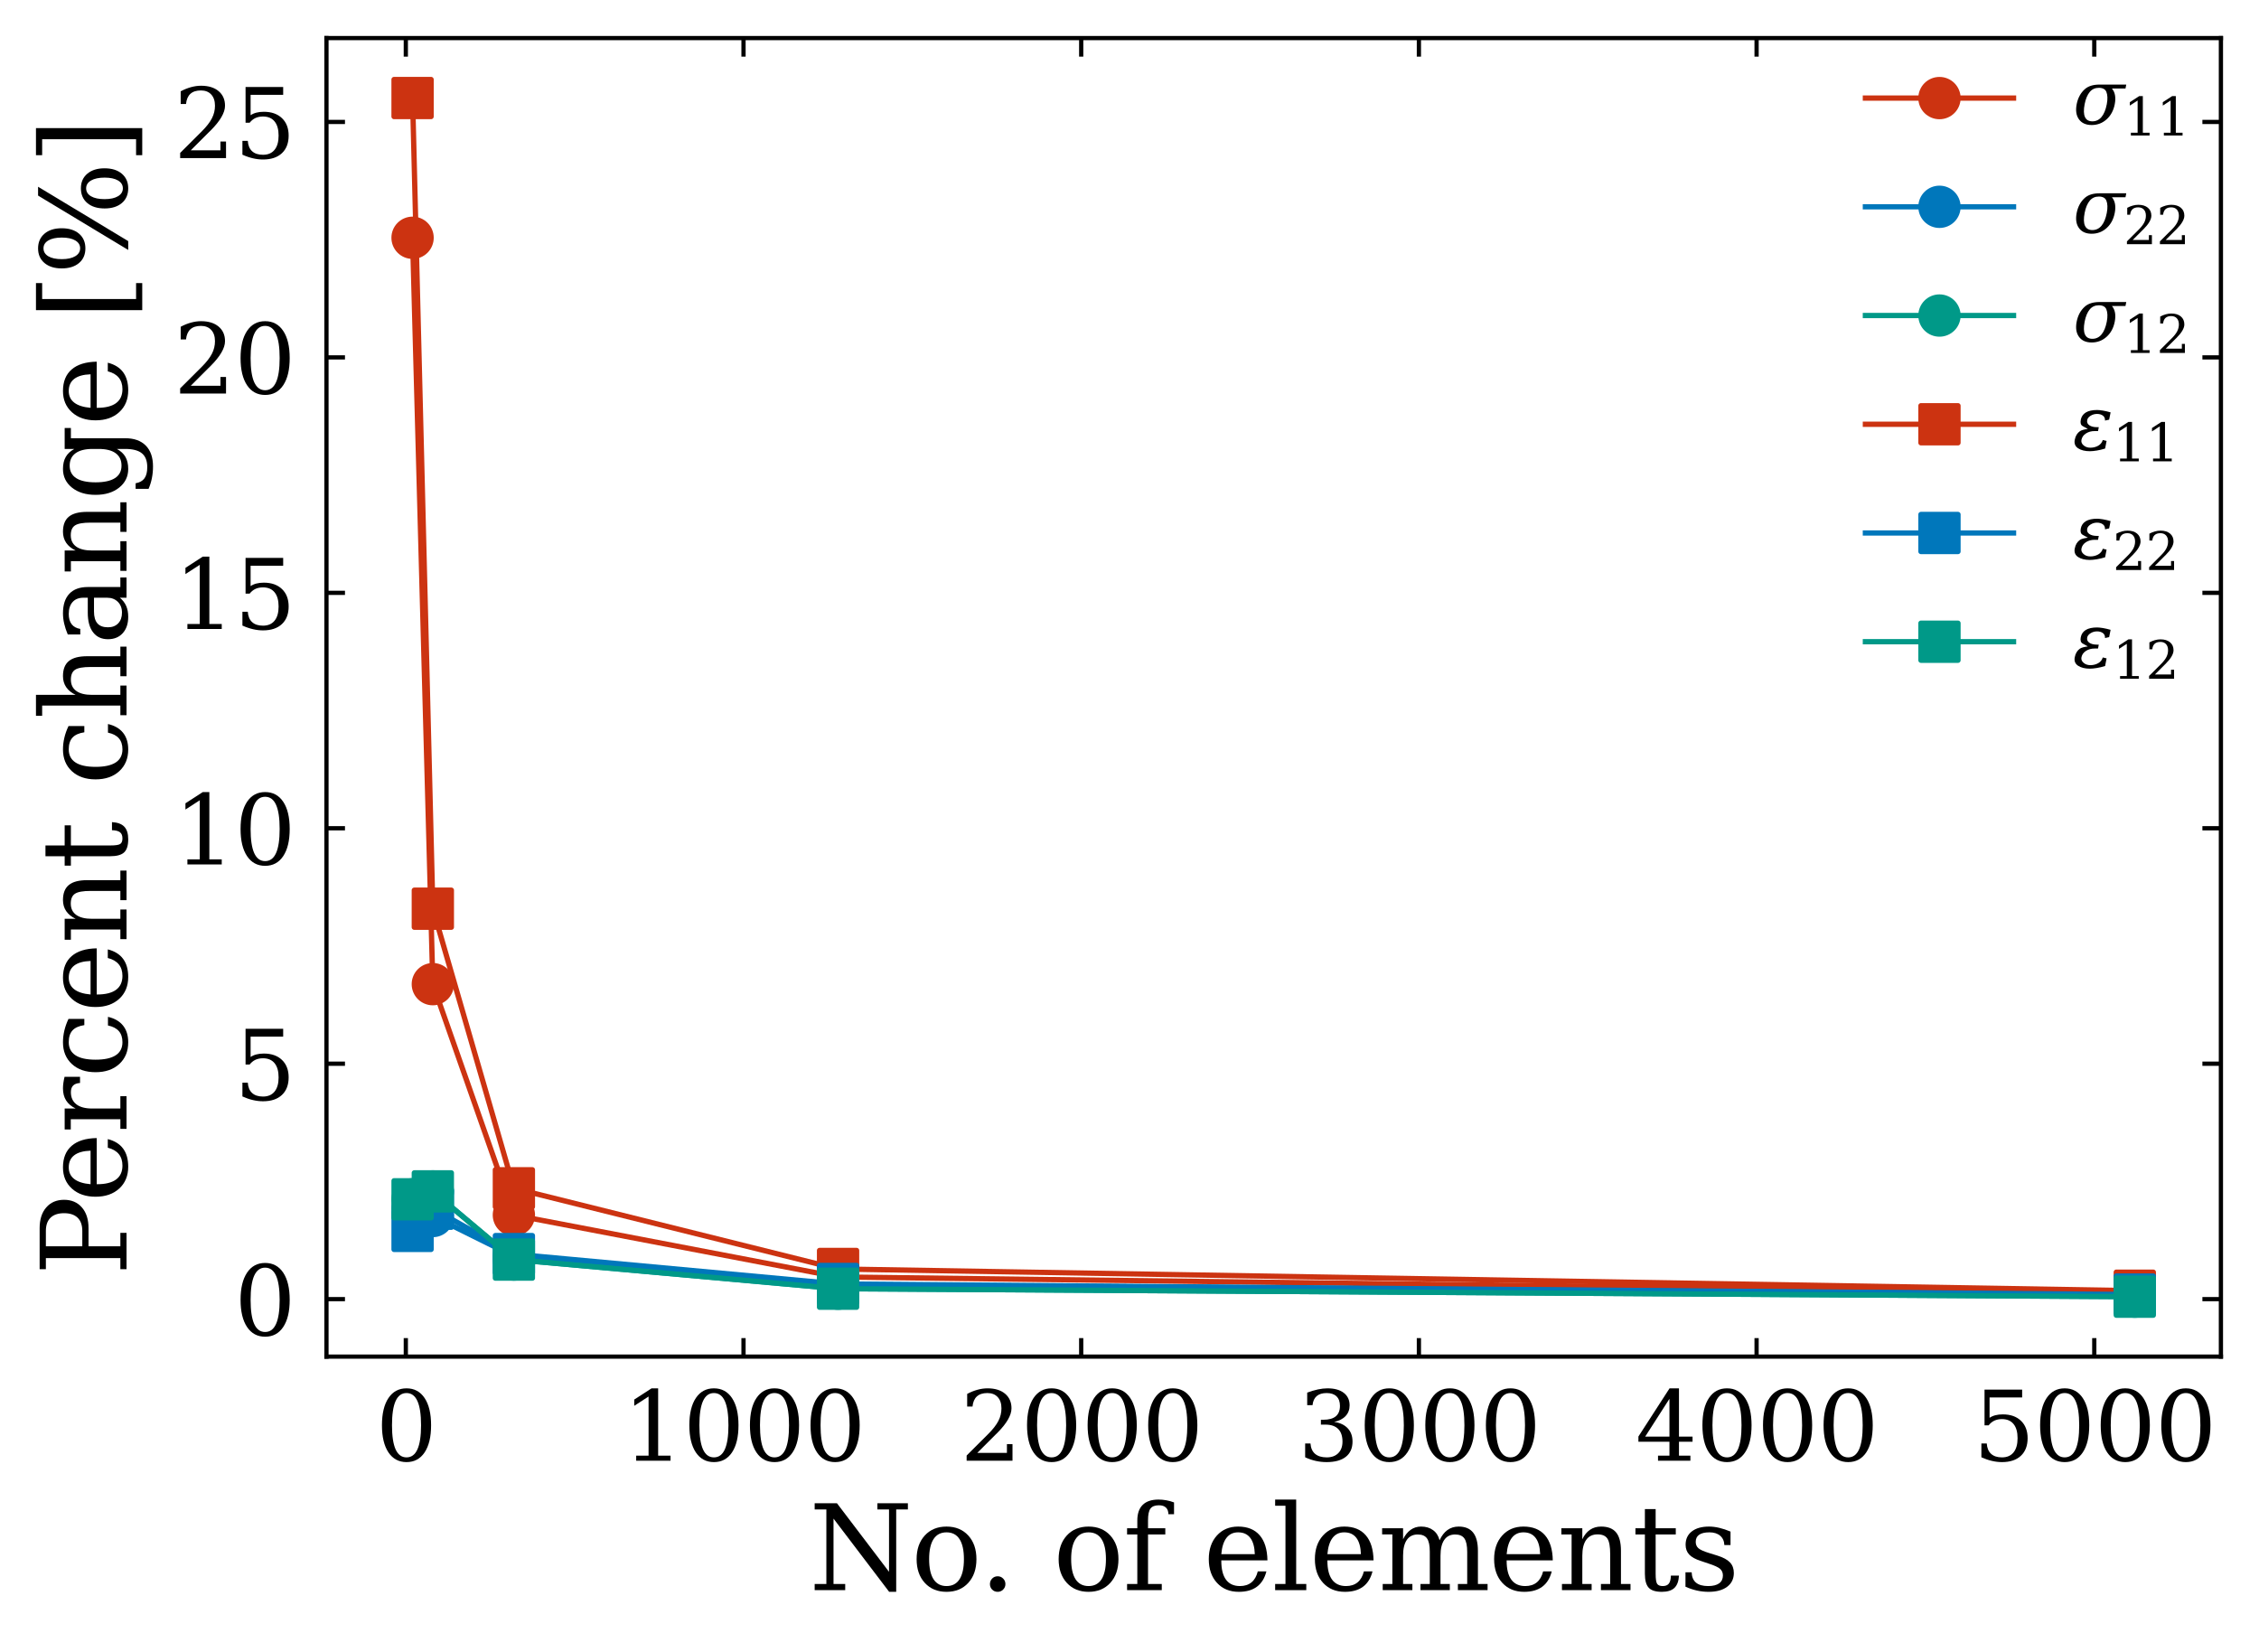 <?xml version="1.0" encoding="utf-8" standalone="no"?>
<!DOCTYPE svg PUBLIC "-//W3C//DTD SVG 1.1//EN"
  "http://www.w3.org/Graphics/SVG/1.1/DTD/svg11.dtd">
<svg xmlns:xlink="http://www.w3.org/1999/xlink" width="427.01pt" height="312.312pt" viewBox="0 0 427.01 312.312" xmlns="http://www.w3.org/2000/svg" version="1.1">
 <defs>
  <style type="text/css">*{stroke-linejoin: round; stroke-linecap: butt}</style>
 </defs>
 <g id="figure_1">
  <g id="patch_1">
   <path d="M 0 312.312 
L 427.01 312.312 
L 427.01 0 
L 0 0 
z
" style="fill: #ffffff"/>
  </g>
  <g id="axes_1">
   <g id="patch_2">
    <path d="M 61.71 256.4 
L 419.81 256.4 
L 419.81 7.2 
L 61.71 7.2 
z
" style="fill: #ffffff"/>
   </g>
   <g id="matplotlib.axis_1">
    <g id="xtick_1">
     <g id="line2d_1">
      <defs>
       <path id="m17bf410a21" d="M 0 0 
L 0 -3.5 
" style="stroke: #000000; stroke-width: 0.8"/>
      </defs>
      <g>
       <use xlink:href="#m17bf410a21" x="76.71" y="256.4" style="stroke: #000000; stroke-width: 0.8"/>
      </g>
     </g>
     <g id="line2d_2">
      <defs>
       <path id="mc5158b8bd1" d="M 0 0 
L 0 3.5 
" style="stroke: #000000; stroke-width: 0.8"/>
      </defs>
      <g>
       <use xlink:href="#mc5158b8bd1" x="76.71" y="7.2" style="stroke: #000000; stroke-width: 0.8"/>
      </g>
     </g>
     <g id="text_1">
      <!-- 0 -->
      <g transform="translate(70.984 276.077) scale(0.18 -0.18)">
       <defs>
        <path id="DejaVuSerif-30" d="M 2034 219 
Q 2513 219 2750 744 
Q 2988 1269 2988 2328 
Q 2988 3391 2750 3916 
Q 2513 4441 2034 4441 
Q 1556 4441 1318 3916 
Q 1081 3391 1081 2328 
Q 1081 1269 1318 744 
Q 1556 219 2034 219 
z
M 2034 -91 
Q 1275 -91 848 546 
Q 422 1184 422 2328 
Q 422 3475 848 4112 
Q 1275 4750 2034 4750 
Q 2797 4750 3222 4112 
Q 3647 3475 3647 2328 
Q 3647 1184 3222 546 
Q 2797 -91 2034 -91 
z
" transform="scale(0.016)"/>
       </defs>
       <use xlink:href="#DejaVuSerif-30"/>
      </g>
     </g>
    </g>
    <g id="xtick_2">
     <g id="line2d_3">
      <g>
       <use xlink:href="#m17bf410a21" x="140.543" y="256.4" style="stroke: #000000; stroke-width: 0.8"/>
      </g>
     </g>
     <g id="line2d_4">
      <g>
       <use xlink:href="#mc5158b8bd1" x="140.543" y="7.2" style="stroke: #000000; stroke-width: 0.8"/>
      </g>
     </g>
     <g id="text_2">
      <!-- 1000 -->
      <g transform="translate(117.638 276.077) scale(0.18 -0.18)">
       <defs>
        <path id="DejaVuSerif-31" d="M 909 0 
L 909 331 
L 1722 331 
L 1722 4213 
L 781 3603 
L 781 4013 
L 1919 4750 
L 2350 4750 
L 2350 331 
L 3163 331 
L 3163 0 
L 909 0 
z
" transform="scale(0.016)"/>
       </defs>
       <use xlink:href="#DejaVuSerif-31"/>
       <use xlink:href="#DejaVuSerif-30" transform="translate(63.623 0)"/>
       <use xlink:href="#DejaVuSerif-30" transform="translate(127.246 0)"/>
       <use xlink:href="#DejaVuSerif-30" transform="translate(190.869 0)"/>
      </g>
     </g>
    </g>
    <g id="xtick_3">
     <g id="line2d_5">
      <g>
       <use xlink:href="#m17bf410a21" x="204.375" y="256.4" style="stroke: #000000; stroke-width: 0.8"/>
      </g>
     </g>
     <g id="line2d_6">
      <g>
       <use xlink:href="#mc5158b8bd1" x="204.375" y="7.2" style="stroke: #000000; stroke-width: 0.8"/>
      </g>
     </g>
     <g id="text_3">
      <!-- 2000 -->
      <g transform="translate(181.47 276.077) scale(0.18 -0.18)">
       <defs>
        <path id="DejaVuSerif-32" d="M 819 3553 
L 469 3553 
L 469 4384 
Q 803 4563 1142 4656 
Q 1481 4750 1806 4750 
Q 2534 4750 2956 4397 
Q 3378 4044 3378 3438 
Q 3378 2753 2422 1800 
Q 2347 1728 2309 1691 
L 1131 513 
L 3078 513 
L 3078 1088 
L 3444 1088 
L 3444 0 
L 434 0 
L 434 341 
L 1850 1753 
Q 2319 2222 2519 2614 
Q 2719 3006 2719 3438 
Q 2719 3909 2473 4175 
Q 2228 4441 1797 4441 
Q 1350 4441 1106 4219 
Q 863 3997 819 3553 
z
" transform="scale(0.016)"/>
       </defs>
       <use xlink:href="#DejaVuSerif-32"/>
       <use xlink:href="#DejaVuSerif-30" transform="translate(63.623 0)"/>
       <use xlink:href="#DejaVuSerif-30" transform="translate(127.246 0)"/>
       <use xlink:href="#DejaVuSerif-30" transform="translate(190.869 0)"/>
      </g>
     </g>
    </g>
    <g id="xtick_4">
     <g id="line2d_7">
      <g>
       <use xlink:href="#m17bf410a21" x="268.208" y="256.4" style="stroke: #000000; stroke-width: 0.8"/>
      </g>
     </g>
     <g id="line2d_8">
      <g>
       <use xlink:href="#mc5158b8bd1" x="268.208" y="7.2" style="stroke: #000000; stroke-width: 0.8"/>
      </g>
     </g>
     <g id="text_4">
      <!-- 3000 -->
      <g transform="translate(245.303 276.077) scale(0.18 -0.18)">
       <defs>
        <path id="DejaVuSerif-33" d="M 622 4469 
Q 988 4606 1323 4678 
Q 1659 4750 1953 4750 
Q 2638 4750 3022 4454 
Q 3406 4159 3406 3634 
Q 3406 3213 3140 2930 
Q 2875 2647 2388 2547 
Q 2963 2466 3280 2130 
Q 3597 1794 3597 1259 
Q 3597 606 3158 257 
Q 2719 -91 1894 -91 
Q 1528 -91 1179 -12 
Q 831 66 488 225 
L 488 1131 
L 838 1131 
Q 869 681 1141 450 
Q 1413 219 1906 219 
Q 2384 219 2661 495 
Q 2938 772 2938 1253 
Q 2938 1803 2653 2086 
Q 2369 2369 1819 2369 
L 1522 2369 
L 1522 2688 
L 1678 2688 
Q 2225 2688 2498 2914 
Q 2772 3141 2772 3597 
Q 2772 4006 2547 4223 
Q 2322 4441 1900 4441 
Q 1478 4441 1245 4241 
Q 1013 4041 972 3647 
L 622 3647 
L 622 4469 
z
" transform="scale(0.016)"/>
       </defs>
       <use xlink:href="#DejaVuSerif-33"/>
       <use xlink:href="#DejaVuSerif-30" transform="translate(63.623 0)"/>
       <use xlink:href="#DejaVuSerif-30" transform="translate(127.246 0)"/>
       <use xlink:href="#DejaVuSerif-30" transform="translate(190.869 0)"/>
      </g>
     </g>
    </g>
    <g id="xtick_5">
     <g id="line2d_9">
      <g>
       <use xlink:href="#m17bf410a21" x="332.04" y="256.4" style="stroke: #000000; stroke-width: 0.8"/>
      </g>
     </g>
     <g id="line2d_10">
      <g>
       <use xlink:href="#mc5158b8bd1" x="332.04" y="7.2" style="stroke: #000000; stroke-width: 0.8"/>
      </g>
     </g>
     <g id="text_5">
      <!-- 4000 -->
      <g transform="translate(309.135 276.077) scale(0.18 -0.18)">
       <defs>
        <path id="DejaVuSerif-34" d="M 2234 1581 
L 2234 4063 
L 641 1581 
L 2234 1581 
z
M 3609 0 
L 1484 0 
L 1484 331 
L 2234 331 
L 2234 1247 
L 197 1247 
L 197 1588 
L 2241 4750 
L 2859 4750 
L 2859 1581 
L 3750 1581 
L 3750 1247 
L 2859 1247 
L 2859 331 
L 3609 331 
L 3609 0 
z
" transform="scale(0.016)"/>
       </defs>
       <use xlink:href="#DejaVuSerif-34"/>
       <use xlink:href="#DejaVuSerif-30" transform="translate(63.623 0)"/>
       <use xlink:href="#DejaVuSerif-30" transform="translate(127.246 0)"/>
       <use xlink:href="#DejaVuSerif-30" transform="translate(190.869 0)"/>
      </g>
     </g>
    </g>
    <g id="xtick_6">
     <g id="line2d_11">
      <g>
       <use xlink:href="#m17bf410a21" x="395.873" y="256.4" style="stroke: #000000; stroke-width: 0.8"/>
      </g>
     </g>
     <g id="line2d_12">
      <g>
       <use xlink:href="#mc5158b8bd1" x="395.873" y="7.2" style="stroke: #000000; stroke-width: 0.8"/>
      </g>
     </g>
     <g id="text_6">
      <!-- 5000 -->
      <g transform="translate(372.968 276.077) scale(0.18 -0.18)">
       <defs>
        <path id="DejaVuSerif-35" d="M 3219 4666 
L 3219 4153 
L 1081 4153 
L 1081 2816 
Q 1244 2928 1461 2984 
Q 1678 3041 1947 3041 
Q 2703 3041 3140 2622 
Q 3578 2203 3578 1478 
Q 3578 738 3136 323 
Q 2694 -91 1894 -91 
Q 1572 -91 1234 -12 
Q 897 66 544 225 
L 544 1131 
L 897 1131 
Q 925 688 1179 453 
Q 1434 219 1894 219 
Q 2388 219 2653 544 
Q 2919 869 2919 1478 
Q 2919 2084 2655 2407 
Q 2391 2731 1894 2731 
Q 1613 2731 1398 2631 
Q 1184 2531 1019 2322 
L 750 2322 
L 750 4666 
L 3219 4666 
z
" transform="scale(0.016)"/>
       </defs>
       <use xlink:href="#DejaVuSerif-35"/>
       <use xlink:href="#DejaVuSerif-30" transform="translate(63.623 0)"/>
       <use xlink:href="#DejaVuSerif-30" transform="translate(127.246 0)"/>
       <use xlink:href="#DejaVuSerif-30" transform="translate(190.869 0)"/>
      </g>
     </g>
    </g>
    <g id="text_7">
     <!-- No. of elements -->
     <g transform="translate(152.892 300.537) scale(0.22 -0.22)">
      <defs>
       <path id="DejaVuSerif-4e" d="M 313 0 
L 313 331 
L 941 331 
L 941 4331 
L 313 4331 
L 313 4666 
L 1509 4666 
L 4306 984 
L 4306 4331 
L 3681 4331 
L 3681 4666 
L 5319 4666 
L 5319 4331 
L 4691 4331 
L 4691 -91 
L 4313 -91 
L 1325 3841 
L 1325 331 
L 1953 331 
L 1953 0 
L 313 0 
z
" transform="scale(0.016)"/>
       <path id="DejaVuSerif-6f" d="M 1925 219 
Q 2388 219 2623 584 
Q 2859 950 2859 1663 
Q 2859 2375 2623 2739 
Q 2388 3103 1925 3103 
Q 1463 3103 1227 2739 
Q 991 2375 991 1663 
Q 991 950 1228 584 
Q 1466 219 1925 219 
z
M 1925 -91 
Q 1200 -91 759 389 
Q 319 869 319 1663 
Q 319 2456 758 2934 
Q 1197 3413 1925 3413 
Q 2653 3413 3092 2934 
Q 3531 2456 3531 1663 
Q 3531 869 3092 389 
Q 2653 -91 1925 -91 
z
" transform="scale(0.016)"/>
       <path id="DejaVuSerif-2e" d="M 603 325 
Q 603 500 722 622 
Q 841 744 1019 744 
Q 1191 744 1312 622 
Q 1434 500 1434 325 
Q 1434 153 1312 31 
Q 1191 -91 1019 -91 
Q 841 -91 722 29 
Q 603 150 603 325 
z
" transform="scale(0.016)"/>
       <path id="DejaVuSerif-20" transform="scale(0.016)"/>
       <path id="DejaVuSerif-66" d="M 2753 4078 
L 2450 4078 
Q 2447 4313 2317 4434 
Q 2188 4556 1941 4556 
Q 1619 4556 1487 4379 
Q 1356 4203 1356 3750 
L 1356 3322 
L 2284 3322 
L 2284 2988 
L 1356 2988 
L 1356 331 
L 2094 331 
L 2094 0 
L 231 0 
L 231 331 
L 781 331 
L 781 2988 
L 231 2988 
L 231 3322 
L 781 3322 
L 781 3738 
Q 781 4294 1070 4578 
Q 1359 4863 1919 4863 
Q 2128 4863 2337 4825 
Q 2547 4788 2753 4709 
L 2753 4078 
z
" transform="scale(0.016)"/>
       <path id="DejaVuSerif-65" d="M 3469 1600 
L 991 1600 
L 991 1575 
Q 991 903 1244 561 
Q 1497 219 1991 219 
Q 2369 219 2611 417 
Q 2853 616 2950 1006 
L 3413 1006 
Q 3275 459 2904 184 
Q 2534 -91 1931 -91 
Q 1203 -91 761 389 
Q 319 869 319 1663 
Q 319 2450 753 2931 
Q 1188 3413 1894 3413 
Q 2647 3413 3050 2948 
Q 3453 2484 3469 1600 
z
M 2791 1931 
Q 2772 2513 2545 2808 
Q 2319 3103 1894 3103 
Q 1497 3103 1269 2806 
Q 1041 2509 991 1931 
L 2791 1931 
z
" transform="scale(0.016)"/>
       <path id="DejaVuSerif-6c" d="M 1313 331 
L 1856 331 
L 1856 0 
L 184 0 
L 184 331 
L 738 331 
L 738 4531 
L 184 4531 
L 184 4863 
L 1313 4863 
L 1313 331 
z
" transform="scale(0.016)"/>
       <path id="DejaVuSerif-6d" d="M 3316 2675 
Q 3481 3041 3739 3227 
Q 3997 3413 4341 3413 
Q 4863 3413 5119 3089 
Q 5375 2766 5375 2113 
L 5375 331 
L 5894 331 
L 5894 0 
L 4300 0 
L 4300 331 
L 4800 331 
L 4800 2047 
Q 4800 2556 4650 2772 
Q 4500 2988 4153 2988 
Q 3769 2988 3567 2697 
Q 3366 2406 3366 1850 
L 3366 331 
L 3866 331 
L 3866 0 
L 2291 0 
L 2291 331 
L 2791 331 
L 2791 2069 
Q 2791 2566 2641 2777 
Q 2491 2988 2144 2988 
Q 1759 2988 1557 2697 
Q 1356 2406 1356 1850 
L 1356 331 
L 1856 331 
L 1856 0 
L 263 0 
L 263 331 
L 781 331 
L 781 2994 
L 231 2994 
L 231 3322 
L 1356 3322 
L 1356 2731 
Q 1516 3063 1762 3238 
Q 2009 3413 2322 3413 
Q 2709 3413 2968 3220 
Q 3228 3028 3316 2675 
z
" transform="scale(0.016)"/>
       <path id="DejaVuSerif-6e" d="M 263 0 
L 263 331 
L 781 331 
L 781 2988 
L 231 2988 
L 231 3322 
L 1356 3322 
L 1356 2731 
Q 1516 3069 1770 3241 
Q 2025 3413 2363 3413 
Q 2913 3413 3172 3097 
Q 3431 2781 3431 2113 
L 3431 331 
L 3944 331 
L 3944 0 
L 2356 0 
L 2356 331 
L 2853 331 
L 2853 1931 
Q 2853 2541 2703 2767 
Q 2553 2994 2175 2994 
Q 1775 2994 1565 2701 
Q 1356 2409 1356 1850 
L 1356 331 
L 1856 331 
L 1856 0 
L 263 0 
z
" transform="scale(0.016)"/>
       <path id="DejaVuSerif-74" d="M 691 2988 
L 184 2988 
L 184 3322 
L 691 3322 
L 691 4353 
L 1269 4353 
L 1269 3322 
L 2350 3322 
L 2350 2988 
L 1269 2988 
L 1269 878 
Q 1269 456 1350 337 
Q 1431 219 1650 219 
Q 1875 219 1978 351 
Q 2081 484 2088 781 
L 2522 781 
Q 2497 328 2275 118 
Q 2053 -91 1600 -91 
Q 1103 -91 897 129 
Q 691 350 691 878 
L 691 2988 
z
" transform="scale(0.016)"/>
       <path id="DejaVuSerif-73" d="M 359 184 
L 359 959 
L 691 959 
Q 703 588 923 403 
Q 1144 219 1575 219 
Q 1963 219 2166 364 
Q 2369 509 2369 788 
Q 2369 1006 2220 1140 
Q 2072 1275 1594 1428 
L 1178 1569 
Q 750 1706 558 1912 
Q 366 2119 366 2438 
Q 366 2894 700 3153 
Q 1034 3413 1625 3413 
Q 1888 3413 2178 3344 
Q 2469 3275 2778 3144 
L 2778 2419 
L 2447 2419 
Q 2434 2741 2221 2922 
Q 2009 3103 1644 3103 
Q 1281 3103 1095 2975 
Q 909 2847 909 2591 
Q 909 2381 1050 2254 
Q 1191 2128 1613 1997 
L 2069 1856 
Q 2541 1709 2748 1489 
Q 2956 1269 2956 922 
Q 2956 450 2595 179 
Q 2234 -91 1600 -91 
Q 1278 -91 972 -22 
Q 666 47 359 184 
z
" transform="scale(0.016)"/>
      </defs>
      <use xlink:href="#DejaVuSerif-4e"/>
      <use xlink:href="#DejaVuSerif-6f" transform="translate(87.5 0)"/>
      <use xlink:href="#DejaVuSerif-2e" transform="translate(145.955 0)"/>
      <use xlink:href="#DejaVuSerif-20" transform="translate(177.742 0)"/>
      <use xlink:href="#DejaVuSerif-6f" transform="translate(209.529 0)"/>
      <use xlink:href="#DejaVuSerif-66" transform="translate(269.734 0)"/>
      <use xlink:href="#DejaVuSerif-20" transform="translate(306.746 0)"/>
      <use xlink:href="#DejaVuSerif-65" transform="translate(338.533 0)"/>
      <use xlink:href="#DejaVuSerif-6c" transform="translate(397.713 0)"/>
      <use xlink:href="#DejaVuSerif-65" transform="translate(429.695 0)"/>
      <use xlink:href="#DejaVuSerif-6d" transform="translate(488.875 0)"/>
      <use xlink:href="#DejaVuSerif-65" transform="translate(583.699 0)"/>
      <use xlink:href="#DejaVuSerif-6e" transform="translate(642.879 0)"/>
      <use xlink:href="#DejaVuSerif-74" transform="translate(707.283 0)"/>
      <use xlink:href="#DejaVuSerif-73" transform="translate(747.469 0)"/>
     </g>
    </g>
   </g>
   <g id="matplotlib.axis_2">
    <g id="ytick_1">
     <g id="line2d_13">
      <defs>
       <path id="mdce406b6a4" d="M 0 0 
L 3.5 0 
" style="stroke: #000000; stroke-width: 0.8"/>
      </defs>
      <g>
       <use xlink:href="#mdce406b6a4" x="61.71" y="245.54" style="stroke: #000000; stroke-width: 0.8"/>
      </g>
     </g>
     <g id="line2d_14">
      <defs>
       <path id="m1b900e3ca9" d="M 0 0 
L -3.5 0 
" style="stroke: #000000; stroke-width: 0.8"/>
      </defs>
      <g>
       <use xlink:href="#m1b900e3ca9" x="419.81" y="245.54" style="stroke: #000000; stroke-width: 0.8"/>
      </g>
     </g>
     <g id="text_8">
      <!-- 0 -->
      <g transform="translate(44.257 252.378) scale(0.18 -0.18)">
       <use xlink:href="#DejaVuSerif-30"/>
      </g>
     </g>
    </g>
    <g id="ytick_2">
     <g id="line2d_15">
      <g>
       <use xlink:href="#mdce406b6a4" x="61.71" y="201.041" style="stroke: #000000; stroke-width: 0.8"/>
      </g>
     </g>
     <g id="line2d_16">
      <g>
       <use xlink:href="#m1b900e3ca9" x="419.81" y="201.041" style="stroke: #000000; stroke-width: 0.8"/>
      </g>
     </g>
     <g id="text_9">
      <!-- 5 -->
      <g transform="translate(44.257 207.88) scale(0.18 -0.18)">
       <use xlink:href="#DejaVuSerif-35"/>
      </g>
     </g>
    </g>
    <g id="ytick_3">
     <g id="line2d_17">
      <g>
       <use xlink:href="#mdce406b6a4" x="61.71" y="156.542" style="stroke: #000000; stroke-width: 0.8"/>
      </g>
     </g>
     <g id="line2d_18">
      <g>
       <use xlink:href="#m1b900e3ca9" x="419.81" y="156.542" style="stroke: #000000; stroke-width: 0.8"/>
      </g>
     </g>
     <g id="text_10">
      <!-- 10 -->
      <g transform="translate(32.805 163.381) scale(0.18 -0.18)">
       <use xlink:href="#DejaVuSerif-31"/>
       <use xlink:href="#DejaVuSerif-30" transform="translate(63.623 0)"/>
      </g>
     </g>
    </g>
    <g id="ytick_4">
     <g id="line2d_19">
      <g>
       <use xlink:href="#mdce406b6a4" x="61.71" y="112.044" style="stroke: #000000; stroke-width: 0.8"/>
      </g>
     </g>
     <g id="line2d_20">
      <g>
       <use xlink:href="#m1b900e3ca9" x="419.81" y="112.044" style="stroke: #000000; stroke-width: 0.8"/>
      </g>
     </g>
     <g id="text_11">
      <!-- 15 -->
      <g transform="translate(32.805 118.882) scale(0.18 -0.18)">
       <use xlink:href="#DejaVuSerif-31"/>
       <use xlink:href="#DejaVuSerif-35" transform="translate(63.623 0)"/>
      </g>
     </g>
    </g>
    <g id="ytick_5">
     <g id="line2d_21">
      <g>
       <use xlink:href="#mdce406b6a4" x="61.71" y="67.545" style="stroke: #000000; stroke-width: 0.8"/>
      </g>
     </g>
     <g id="line2d_22">
      <g>
       <use xlink:href="#m1b900e3ca9" x="419.81" y="67.545" style="stroke: #000000; stroke-width: 0.8"/>
      </g>
     </g>
     <g id="text_12">
      <!-- 20 -->
      <g transform="translate(32.805 74.384) scale(0.18 -0.18)">
       <use xlink:href="#DejaVuSerif-32"/>
       <use xlink:href="#DejaVuSerif-30" transform="translate(63.623 0)"/>
      </g>
     </g>
    </g>
    <g id="ytick_6">
     <g id="line2d_23">
      <g>
       <use xlink:href="#mdce406b6a4" x="61.71" y="23.046" style="stroke: #000000; stroke-width: 0.8"/>
      </g>
     </g>
     <g id="line2d_24">
      <g>
       <use xlink:href="#m1b900e3ca9" x="419.81" y="23.046" style="stroke: #000000; stroke-width: 0.8"/>
      </g>
     </g>
     <g id="text_13">
      <!-- 25 -->
      <g transform="translate(32.805 29.885) scale(0.18 -0.18)">
       <use xlink:href="#DejaVuSerif-32"/>
       <use xlink:href="#DejaVuSerif-35" transform="translate(63.623 0)"/>
      </g>
     </g>
    </g>
    <g id="text_14">
     <!-- Percent change [%] -->
     <g transform="translate(23.917 241.118) rotate(-90) scale(0.22 -0.22)">
      <defs>
       <path id="DejaVuSerif-50" d="M 1581 2375 
L 2406 2375 
Q 2872 2375 3115 2626 
Q 3359 2878 3359 3353 
Q 3359 3831 3115 4081 
Q 2872 4331 2406 4331 
L 1581 4331 
L 1581 2375 
z
M 353 0 
L 353 331 
L 947 331 
L 947 4331 
L 353 4331 
L 353 4666 
L 2559 4666 
Q 3259 4666 3668 4311 
Q 4078 3956 4078 3353 
Q 4078 2753 3668 2397 
Q 3259 2041 2559 2041 
L 1581 2041 
L 1581 331 
L 2303 331 
L 2303 0 
L 353 0 
z
" transform="scale(0.016)"/>
       <path id="DejaVuSerif-72" d="M 3059 3328 
L 3059 2497 
L 2728 2497 
Q 2713 2744 2591 2866 
Q 2469 2988 2234 2988 
Q 1809 2988 1582 2694 
Q 1356 2400 1356 1850 
L 1356 331 
L 2022 331 
L 2022 0 
L 263 0 
L 263 331 
L 781 331 
L 781 2994 
L 231 2994 
L 231 3322 
L 1356 3322 
L 1356 2731 
Q 1525 3078 1790 3245 
Q 2056 3413 2438 3413 
Q 2578 3413 2733 3391 
Q 2888 3369 3059 3328 
z
" transform="scale(0.016)"/>
       <path id="DejaVuSerif-63" d="M 3291 997 
Q 3169 466 2822 187 
Q 2475 -91 1925 -91 
Q 1200 -91 759 389 
Q 319 869 319 1663 
Q 319 2459 759 2936 
Q 1200 3413 1925 3413 
Q 2241 3413 2553 3339 
Q 2866 3266 3181 3116 
L 3181 2266 
L 2847 2266 
Q 2781 2703 2561 2903 
Q 2341 3103 1931 3103 
Q 1466 3103 1228 2742 
Q 991 2381 991 1663 
Q 991 944 1227 581 
Q 1463 219 1931 219 
Q 2303 219 2525 412 
Q 2747 606 2828 997 
L 3291 997 
z
" transform="scale(0.016)"/>
       <path id="DejaVuSerif-68" d="M 263 0 
L 263 331 
L 781 331 
L 781 4531 
L 231 4531 
L 231 4863 
L 1356 4863 
L 1356 2731 
Q 1516 3069 1770 3241 
Q 2025 3413 2363 3413 
Q 2913 3413 3172 3097 
Q 3431 2781 3431 2113 
L 3431 331 
L 3944 331 
L 3944 0 
L 2356 0 
L 2356 331 
L 2853 331 
L 2853 1931 
Q 2853 2541 2704 2764 
Q 2556 2988 2175 2988 
Q 1775 2988 1565 2697 
Q 1356 2406 1356 1850 
L 1356 331 
L 1856 331 
L 1856 0 
L 263 0 
z
" transform="scale(0.016)"/>
       <path id="DejaVuSerif-61" d="M 2547 1044 
L 2547 1747 
L 1806 1747 
Q 1378 1747 1168 1562 
Q 959 1378 959 997 
Q 959 650 1171 447 
Q 1384 244 1747 244 
Q 2106 244 2326 466 
Q 2547 688 2547 1044 
z
M 3122 2075 
L 3122 331 
L 3634 331 
L 3634 0 
L 2547 0 
L 2547 359 
Q 2356 128 2106 18 
Q 1856 -91 1522 -91 
Q 969 -91 644 203 
Q 319 497 319 997 
Q 319 1513 691 1797 
Q 1063 2081 1741 2081 
L 2547 2081 
L 2547 2309 
Q 2547 2688 2317 2895 
Q 2088 3103 1672 3103 
Q 1328 3103 1125 2947 
Q 922 2791 872 2484 
L 575 2484 
L 575 3156 
Q 875 3284 1158 3348 
Q 1441 3413 1709 3413 
Q 2400 3413 2761 3070 
Q 3122 2728 3122 2075 
z
" transform="scale(0.016)"/>
       <path id="DejaVuSerif-67" d="M 3359 2988 
L 3359 72 
Q 3359 -644 2965 -1033 
Q 2572 -1422 1844 -1422 
Q 1516 -1422 1216 -1362 
Q 916 -1303 641 -1184 
L 641 -488 
L 941 -488 
Q 997 -813 1206 -963 
Q 1416 -1113 1806 -1113 
Q 2313 -1113 2548 -827 
Q 2784 -541 2784 72 
L 2784 519 
Q 2616 206 2355 57 
Q 2094 -91 1709 -91 
Q 1097 -91 708 395 
Q 319 881 319 1663 
Q 319 2444 706 2928 
Q 1094 3413 1709 3413 
Q 2094 3413 2355 3264 
Q 2616 3116 2784 2803 
L 2784 3322 
L 3909 3322 
L 3909 2988 
L 3359 2988 
z
M 2784 1825 
Q 2784 2422 2554 2737 
Q 2325 3053 1888 3053 
Q 1444 3053 1217 2703 
Q 991 2353 991 1663 
Q 991 975 1217 622 
Q 1444 269 1888 269 
Q 2325 269 2554 583 
Q 2784 897 2784 1497 
L 2784 1825 
z
" transform="scale(0.016)"/>
       <path id="DejaVuSerif-5b" d="M 550 4863 
L 2003 4863 
L 2003 4531 
L 1147 4531 
L 1147 -513 
L 2003 -513 
L 2003 -844 
L 550 -844 
L 550 4863 
z
" transform="scale(0.016)"/>
       <path id="DejaVuSerif-25" d="M 1434 4459 
Q 1159 4459 1004 4200 
Q 850 3941 850 3475 
Q 850 3016 1008 2753 
Q 1166 2491 1434 2491 
Q 1700 2491 1854 2752 
Q 2009 3013 2009 3475 
Q 2009 3938 1854 4198 
Q 1700 4459 1434 4459 
z
M 4653 2169 
Q 4381 2169 4226 1906 
Q 4072 1644 4072 1178 
Q 4072 719 4228 458 
Q 4384 197 4653 197 
Q 4922 197 5075 458 
Q 5228 719 5228 1178 
Q 5228 1641 5073 1905 
Q 4919 2169 4653 2169 
z
M 4653 2450 
Q 5147 2450 5437 2106 
Q 5728 1763 5728 1178 
Q 5728 594 5436 251 
Q 5144 -91 4653 -91 
Q 4153 -91 3862 251 
Q 3572 594 3572 1178 
Q 3572 1766 3864 2108 
Q 4156 2450 4653 2450 
z
M 4263 4750 
L 4738 4750 
L 1819 -91 
L 1344 -91 
L 4263 4750 
z
M 1428 4750 
Q 1922 4750 2215 4408 
Q 2509 4066 2509 3481 
Q 2509 2891 2217 2550 
Q 1925 2209 1428 2209 
Q 931 2209 642 2551 
Q 353 2894 353 3481 
Q 353 4063 643 4406 
Q 934 4750 1428 4750 
z
" transform="scale(0.016)"/>
       <path id="DejaVuSerif-5d" d="M 1947 4863 
L 1947 -844 
L 494 -844 
L 494 -513 
L 1350 -513 
L 1350 4531 
L 494 4531 
L 494 4863 
L 1947 4863 
z
" transform="scale(0.016)"/>
      </defs>
      <use xlink:href="#DejaVuSerif-50"/>
      <use xlink:href="#DejaVuSerif-65" transform="translate(62.785 0)"/>
      <use xlink:href="#DejaVuSerif-72" transform="translate(121.965 0)"/>
      <use xlink:href="#DejaVuSerif-63" transform="translate(169.768 0)"/>
      <use xlink:href="#DejaVuSerif-65" transform="translate(225.773 0)"/>
      <use xlink:href="#DejaVuSerif-6e" transform="translate(284.953 0)"/>
      <use xlink:href="#DejaVuSerif-74" transform="translate(349.357 0)"/>
      <use xlink:href="#DejaVuSerif-20" transform="translate(389.543 0)"/>
      <use xlink:href="#DejaVuSerif-63" transform="translate(421.33 0)"/>
      <use xlink:href="#DejaVuSerif-68" transform="translate(477.336 0)"/>
      <use xlink:href="#DejaVuSerif-61" transform="translate(541.74 0)"/>
      <use xlink:href="#DejaVuSerif-6e" transform="translate(601.359 0)"/>
      <use xlink:href="#DejaVuSerif-67" transform="translate(665.764 0)"/>
      <use xlink:href="#DejaVuSerif-65" transform="translate(729.777 0)"/>
      <use xlink:href="#DejaVuSerif-20" transform="translate(788.957 0)"/>
      <use xlink:href="#DejaVuSerif-5b" transform="translate(820.744 0)"/>
      <use xlink:href="#DejaVuSerif-25" transform="translate(859.758 0)"/>
      <use xlink:href="#DejaVuSerif-5d" transform="translate(954.777 0)"/>
     </g>
    </g>
   </g>
   <g id="line2d_25">
    <path d="M 77.987 44.939 
L 81.817 186.007 
L 97.137 229.64 
L 158.416 241.349 
L 403.532 244.381 
" clip-path="url(#p727a0a0cb4)" style="fill: none; stroke: #cc3311; stroke-linecap: square"/>
    <defs>
     <path id="m85d134f151" d="M 0 3.5 
C 0.928 3.5 1.819 3.131 2.475 2.475 
C 3.131 1.819 3.5 0.928 3.5 0 
C 3.5 -0.928 3.131 -1.819 2.475 -2.475 
C 1.819 -3.131 0.928 -3.5 0 -3.5 
C -0.928 -3.5 -1.819 -3.131 -2.475 -2.475 
C -3.131 -1.819 -3.5 -0.928 -3.5 0 
C -3.5 0.928 -3.131 1.819 -2.475 2.475 
C -1.819 3.131 -0.928 3.5 0 3.5 
z
" style="stroke: #cc3311"/>
    </defs>
    <g clip-path="url(#p727a0a0cb4)">
     <use xlink:href="#m85d134f151" x="77.987" y="44.939" style="fill: #cc3311; stroke: #cc3311"/>
     <use xlink:href="#m85d134f151" x="81.817" y="186.007" style="fill: #cc3311; stroke: #cc3311"/>
     <use xlink:href="#m85d134f151" x="97.137" y="229.64" style="fill: #cc3311; stroke: #cc3311"/>
     <use xlink:href="#m85d134f151" x="158.416" y="241.349" style="fill: #cc3311; stroke: #cc3311"/>
     <use xlink:href="#m85d134f151" x="403.532" y="244.381" style="fill: #cc3311; stroke: #cc3311"/>
    </g>
   </g>
   <g id="line2d_26">
    <path d="M 77.987 228.373 
L 81.817 229.833 
L 97.137 237.428 
L 158.416 242.784 
L 403.532 244.705 
" clip-path="url(#p727a0a0cb4)" style="fill: none; stroke: #0077bb; stroke-linecap: square"/>
    <defs>
     <path id="m2935f17d27" d="M 0 3.5 
C 0.928 3.5 1.819 3.131 2.475 2.475 
C 3.131 1.819 3.5 0.928 3.5 0 
C 3.5 -0.928 3.131 -1.819 2.475 -2.475 
C 1.819 -3.131 0.928 -3.5 0 -3.5 
C -0.928 -3.5 -1.819 -3.131 -2.475 -2.475 
C -3.131 -1.819 -3.5 -0.928 -3.5 0 
C -3.5 0.928 -3.131 1.819 -2.475 2.475 
C -1.819 3.131 -0.928 3.5 0 3.5 
z
" style="stroke: #0077bb"/>
    </defs>
    <g clip-path="url(#p727a0a0cb4)">
     <use xlink:href="#m2935f17d27" x="77.987" y="228.373" style="fill: #0077bb; stroke: #0077bb"/>
     <use xlink:href="#m2935f17d27" x="81.817" y="229.833" style="fill: #0077bb; stroke: #0077bb"/>
     <use xlink:href="#m2935f17d27" x="97.137" y="237.428" style="fill: #0077bb; stroke: #0077bb"/>
     <use xlink:href="#m2935f17d27" x="158.416" y="242.784" style="fill: #0077bb; stroke: #0077bb"/>
     <use xlink:href="#m2935f17d27" x="403.532" y="244.705" style="fill: #0077bb; stroke: #0077bb"/>
    </g>
   </g>
   <g id="line2d_27">
    <path d="M 77.987 226.669 
L 81.817 225.172 
L 97.137 238.062 
L 158.416 243.567 
L 403.532 245.073 
" clip-path="url(#p727a0a0cb4)" style="fill: none; stroke: #009988; stroke-linecap: square"/>
    <defs>
     <path id="m76155f572f" d="M 0 3.5 
C 0.928 3.5 1.819 3.131 2.475 2.475 
C 3.131 1.819 3.5 0.928 3.5 0 
C 3.5 -0.928 3.131 -1.819 2.475 -2.475 
C 1.819 -3.131 0.928 -3.5 0 -3.5 
C -0.928 -3.5 -1.819 -3.131 -2.475 -2.475 
C -3.131 -1.819 -3.5 -0.928 -3.5 0 
C -3.5 0.928 -3.131 1.819 -2.475 2.475 
C -1.819 3.131 -0.928 3.5 0 3.5 
z
" style="stroke: #009988"/>
    </defs>
    <g clip-path="url(#p727a0a0cb4)">
     <use xlink:href="#m76155f572f" x="77.987" y="226.669" style="fill: #009988; stroke: #009988"/>
     <use xlink:href="#m76155f572f" x="81.817" y="225.172" style="fill: #009988; stroke: #009988"/>
     <use xlink:href="#m76155f572f" x="97.137" y="238.062" style="fill: #009988; stroke: #009988"/>
     <use xlink:href="#m76155f572f" x="158.416" y="243.567" style="fill: #009988; stroke: #009988"/>
     <use xlink:href="#m76155f572f" x="403.532" y="245.073" style="fill: #009988; stroke: #009988"/>
    </g>
   </g>
   <g id="line2d_28">
    <path d="M 77.987 18.527 
L 81.817 171.745 
L 97.137 224.589 
L 158.416 239.839 
L 403.532 243.944 
" clip-path="url(#p727a0a0cb4)" style="fill: none; stroke: #cc3311; stroke-linecap: square"/>
    <defs>
     <path id="m7a0d9311c0" d="M -3.5 3.5 
L 3.5 3.5 
L 3.5 -3.5 
L -3.5 -3.5 
z
" style="stroke: #cc3311; stroke-linejoin: miter"/>
    </defs>
    <g clip-path="url(#p727a0a0cb4)">
     <use xlink:href="#m7a0d9311c0" x="77.987" y="18.527" style="fill: #cc3311; stroke: #cc3311; stroke-linejoin: miter"/>
     <use xlink:href="#m7a0d9311c0" x="81.817" y="171.745" style="fill: #cc3311; stroke: #cc3311; stroke-linejoin: miter"/>
     <use xlink:href="#m7a0d9311c0" x="97.137" y="224.589" style="fill: #cc3311; stroke: #cc3311; stroke-linejoin: miter"/>
     <use xlink:href="#m7a0d9311c0" x="158.416" y="239.839" style="fill: #cc3311; stroke: #cc3311; stroke-linejoin: miter"/>
     <use xlink:href="#m7a0d9311c0" x="403.532" y="243.944" style="fill: #cc3311; stroke: #cc3311; stroke-linejoin: miter"/>
    </g>
   </g>
   <g id="line2d_29">
    <path d="M 77.987 232.643 
L 81.817 228.456 
L 97.137 237.026 
L 158.416 242.671 
L 403.532 244.672 
" clip-path="url(#p727a0a0cb4)" style="fill: none; stroke: #0077bb; stroke-linecap: square"/>
    <defs>
     <path id="ma623878663" d="M -3.5 3.5 
L 3.5 3.5 
L 3.5 -3.5 
L -3.5 -3.5 
z
" style="stroke: #0077bb; stroke-linejoin: miter"/>
    </defs>
    <g clip-path="url(#p727a0a0cb4)">
     <use xlink:href="#ma623878663" x="77.987" y="232.643" style="fill: #0077bb; stroke: #0077bb; stroke-linejoin: miter"/>
     <use xlink:href="#ma623878663" x="81.817" y="228.456" style="fill: #0077bb; stroke: #0077bb; stroke-linejoin: miter"/>
     <use xlink:href="#ma623878663" x="97.137" y="237.026" style="fill: #0077bb; stroke: #0077bb; stroke-linejoin: miter"/>
     <use xlink:href="#ma623878663" x="158.416" y="242.671" style="fill: #0077bb; stroke: #0077bb; stroke-linejoin: miter"/>
     <use xlink:href="#ma623878663" x="403.532" y="244.672" style="fill: #0077bb; stroke: #0077bb; stroke-linejoin: miter"/>
    </g>
   </g>
   <g id="line2d_30">
    <path d="M 77.987 226.669 
L 81.817 225.172 
L 97.137 238.062 
L 158.416 243.567 
L 403.532 245.073 
" clip-path="url(#p727a0a0cb4)" style="fill: none; stroke: #009988; stroke-linecap: square"/>
    <defs>
     <path id="m91984f9ee3" d="M -3.5 3.5 
L 3.5 3.5 
L 3.5 -3.5 
L -3.5 -3.5 
z
" style="stroke: #009988; stroke-linejoin: miter"/>
    </defs>
    <g clip-path="url(#p727a0a0cb4)">
     <use xlink:href="#m91984f9ee3" x="77.987" y="226.669" style="fill: #009988; stroke: #009988; stroke-linejoin: miter"/>
     <use xlink:href="#m91984f9ee3" x="81.817" y="225.172" style="fill: #009988; stroke: #009988; stroke-linejoin: miter"/>
     <use xlink:href="#m91984f9ee3" x="97.137" y="238.062" style="fill: #009988; stroke: #009988; stroke-linejoin: miter"/>
     <use xlink:href="#m91984f9ee3" x="158.416" y="243.567" style="fill: #009988; stroke: #009988; stroke-linejoin: miter"/>
     <use xlink:href="#m91984f9ee3" x="403.532" y="245.073" style="fill: #009988; stroke: #009988; stroke-linejoin: miter"/>
    </g>
   </g>
   <g id="patch_3">
    <path d="M 61.71 256.4 
L 61.71 7.2 
" style="fill: none; stroke: #000000; stroke-width: 0.8; stroke-linejoin: miter; stroke-linecap: square"/>
   </g>
   <g id="patch_4">
    <path d="M 419.81 256.4 
L 419.81 7.2 
" style="fill: none; stroke: #000000; stroke-width: 0.8; stroke-linejoin: miter; stroke-linecap: square"/>
   </g>
   <g id="patch_5">
    <path d="M 61.71 256.4 
L 419.81 256.4 
" style="fill: none; stroke: #000000; stroke-width: 0.8; stroke-linejoin: miter; stroke-linecap: square"/>
   </g>
   <g id="patch_6">
    <path d="M 61.71 7.2 
L 419.81 7.2 
" style="fill: none; stroke: #000000; stroke-width: 0.8; stroke-linejoin: miter; stroke-linecap: square"/>
   </g>
   <g id="legend_1">
    <g id="line2d_31">
     <path d="M 352.61 18.538 
L 366.61 18.538 
L 380.61 18.538 
" style="fill: none; stroke: #cc3311; stroke-linecap: square"/>
     <g>
      <use xlink:href="#m85d134f151" x="366.61" y="18.538" style="fill: #cc3311; stroke: #cc3311"/>
     </g>
    </g>
    <g id="text_15">
     <!-- $\sigma_{11}$ -->
     <g transform="translate(391.81 23.438) scale(0.14 -0.14)">
      <defs>
       <path id="DejaVuSerif-Italic-3c3" d="M 1653 219 
Q 2116 219 2423 584 
Q 2731 950 2869 1663 
Q 2994 2309 2834 2706 
Q 2694 3044 2203 3047 
Q 1725 3047 1438 2706 
Q 1131 2341 1000 1663 
Q 863 950 1028 584 
Q 1194 219 1653 219 
z
M 2263 3322 
Q 3538 3322 4513 3322 
L 4447 2988 
L 3303 2988 
Q 3706 2509 3541 1663 
Q 3388 869 2855 389 
Q 2322 -91 1594 -91 
Q 869 -91 522 389 
Q 175 869 328 1662 
Q 481 2456 1016 2934 
Q 1447 3322 2263 3322 
z
" transform="scale(0.016)"/>
      </defs>
      <use xlink:href="#DejaVuSerif-Italic-3c3" transform="translate(0 0.094)"/>
      <use xlink:href="#DejaVuSerif-31" transform="translate(68.262 -15.478) scale(0.7)"/>
      <use xlink:href="#DejaVuSerif-31" transform="translate(112.798 -15.478) scale(0.7)"/>
     </g>
    </g>
    <g id="line2d_32">
     <path d="M 352.61 39.087 
L 366.61 39.087 
L 380.61 39.087 
" style="fill: none; stroke: #0077bb; stroke-linecap: square"/>
     <g>
      <use xlink:href="#m2935f17d27" x="366.61" y="39.087" style="fill: #0077bb; stroke: #0077bb"/>
     </g>
    </g>
    <g id="text_16">
     <!-- $\sigma_{22}$ -->
     <g transform="translate(391.81 43.987) scale(0.14 -0.14)">
      <use xlink:href="#DejaVuSerif-Italic-3c3" transform="translate(0 0.094)"/>
      <use xlink:href="#DejaVuSerif-32" transform="translate(68.262 -15.478) scale(0.7)"/>
      <use xlink:href="#DejaVuSerif-32" transform="translate(112.798 -15.478) scale(0.7)"/>
     </g>
    </g>
    <g id="line2d_33">
     <path d="M 352.61 59.637 
L 366.61 59.637 
L 380.61 59.637 
" style="fill: none; stroke: #009988; stroke-linecap: square"/>
     <g>
      <use xlink:href="#m76155f572f" x="366.61" y="59.637" style="fill: #009988; stroke: #009988"/>
     </g>
    </g>
    <g id="text_17">
     <!-- $\sigma_{12}$ -->
     <g transform="translate(391.81 64.537) scale(0.14 -0.14)">
      <use xlink:href="#DejaVuSerif-Italic-3c3" transform="translate(0 0.094)"/>
      <use xlink:href="#DejaVuSerif-31" transform="translate(68.262 -15.478) scale(0.7)"/>
      <use xlink:href="#DejaVuSerif-32" transform="translate(112.798 -15.478) scale(0.7)"/>
     </g>
    </g>
    <g id="line2d_34">
     <path d="M 352.61 80.186 
L 366.61 80.186 
L 380.61 80.186 
" style="fill: none; stroke: #cc3311; stroke-linecap: square"/>
     <g>
      <use xlink:href="#m7a0d9311c0" x="366.61" y="80.186" style="fill: #cc3311; stroke: #cc3311; stroke-linejoin: miter"/>
     </g>
    </g>
    <g id="text_18">
     <!-- $\varepsilon_{11}$ -->
     <g transform="translate(391.81 85.086) scale(0.14 -0.14)">
      <defs>
       <path id="DejaVuSerif-Italic-3b5" d="M 3191 3156 
L 3069 2541 
L 2719 2463 
Q 2734 2741 2538 2884 
Q 2341 3025 2047 3025 
Q 1753 3025 1506 2872 
Q 1256 2716 1216 2503 
Q 1163 2228 1394 2069 
Q 1628 1906 2044 1906 
L 2194 1906 
L 2131 1578 
L 1844 1578 
Q 1425 1578 1113 1378 
Q 797 1175 731 834 
Q 681 572 909 375 
Q 1138 175 1484 175 
Q 1847 175 2142 340 
Q 2438 506 2531 825 
L 2853 747 
L 2728 103 
Q 2375 -9 2025 -66 
Q 1681 -122 1441 -122 
Q 825 -122 447 125 
Q 75 375 166 841 
Q 259 1331 609 1572 
Q 794 1694 1269 1756 
L 828 2003 
Q 597 2134 675 2531 
Q 753 2934 1100 3147 
Q 1447 3356 2059 3356 
Q 2228 3356 2544 3306 
Q 2859 3253 3191 3156 
z
" transform="scale(0.016)"/>
      </defs>
      <use xlink:href="#DejaVuSerif-Italic-3b5" transform="translate(0 0.562)"/>
      <use xlink:href="#DejaVuSerif-31" transform="translate(53.662 -15.009) scale(0.7)"/>
      <use xlink:href="#DejaVuSerif-31" transform="translate(98.198 -15.009) scale(0.7)"/>
     </g>
    </g>
    <g id="line2d_35">
     <path d="M 352.61 100.735 
L 366.61 100.735 
L 380.61 100.735 
" style="fill: none; stroke: #0077bb; stroke-linecap: square"/>
     <g>
      <use xlink:href="#ma623878663" x="366.61" y="100.735" style="fill: #0077bb; stroke: #0077bb; stroke-linejoin: miter"/>
     </g>
    </g>
    <g id="text_19">
     <!-- $\varepsilon_{22}$ -->
     <g transform="translate(391.81 105.635) scale(0.14 -0.14)">
      <use xlink:href="#DejaVuSerif-Italic-3b5" transform="translate(0 0.562)"/>
      <use xlink:href="#DejaVuSerif-32" transform="translate(53.662 -15.009) scale(0.7)"/>
      <use xlink:href="#DejaVuSerif-32" transform="translate(98.198 -15.009) scale(0.7)"/>
     </g>
    </g>
    <g id="line2d_36">
     <path d="M 352.61 121.285 
L 366.61 121.285 
L 380.61 121.285 
" style="fill: none; stroke: #009988; stroke-linecap: square"/>
     <g>
      <use xlink:href="#m91984f9ee3" x="366.61" y="121.285" style="fill: #009988; stroke: #009988; stroke-linejoin: miter"/>
     </g>
    </g>
    <g id="text_20">
     <!-- $\varepsilon_{12}$ -->
     <g transform="translate(391.81 126.185) scale(0.14 -0.14)">
      <use xlink:href="#DejaVuSerif-Italic-3b5" transform="translate(0 0.562)"/>
      <use xlink:href="#DejaVuSerif-31" transform="translate(53.662 -15.009) scale(0.7)"/>
      <use xlink:href="#DejaVuSerif-32" transform="translate(98.198 -15.009) scale(0.7)"/>
     </g>
    </g>
   </g>
  </g>
 </g>
 <defs>
  <clipPath id="p727a0a0cb4">
   <rect x="61.71" y="7.2" width="358.1" height="249.2"/>
  </clipPath>
 </defs>
</svg>
